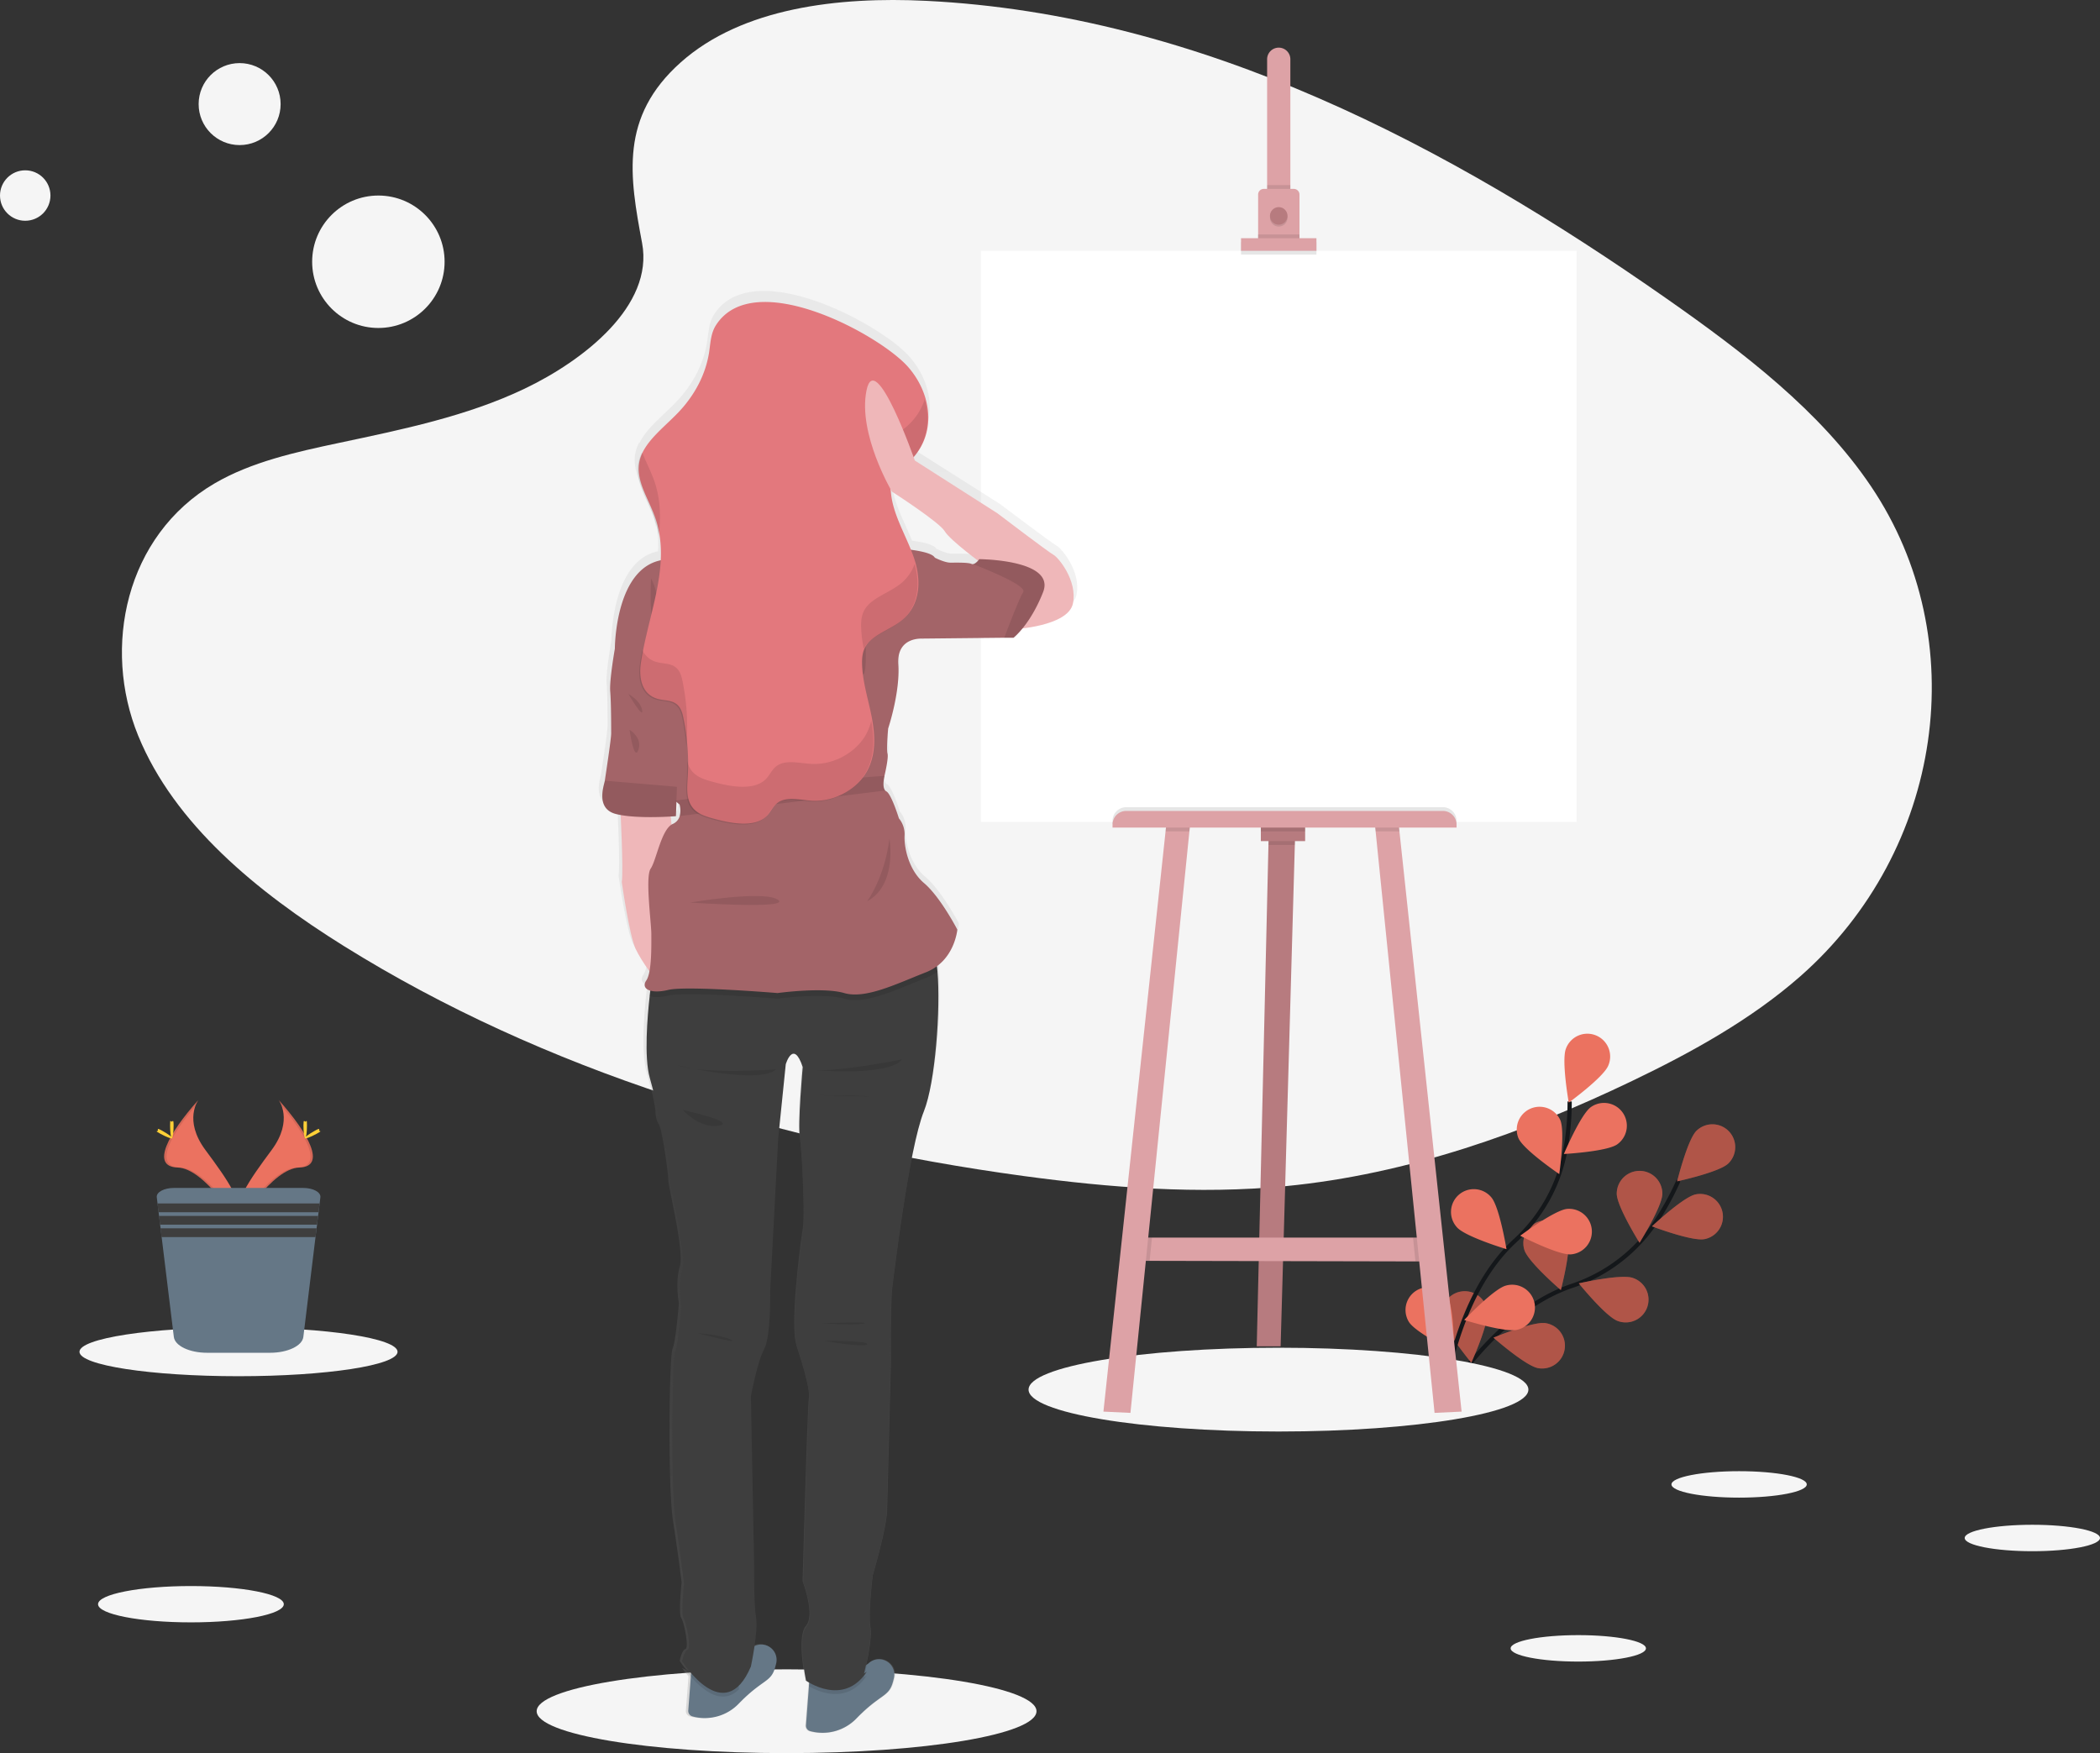<?xml version="1.0" encoding="UTF-8" standalone="no"?>
<svg
   xmlns:dc="http://purl.org/dc/elements/1.1/"
   xmlns:cc="http://creativecommons.org/ns#"
   xmlns:rdf="http://www.w3.org/1999/02/22-rdf-syntax-ns#"
   xmlns:svg="http://www.w3.org/2000/svg"
   xmlns="http://www.w3.org/2000/svg"
   xmlns:sodipodi="http://sodipodi.sourceforge.net/DTD/sodipodi-0.dtd"
   xmlns:inkscape="http://www.inkscape.org/namespaces/inkscape"
   inkscape:version="1.0 (4035a4f, 2020-05-01)"
   sodipodi:docname="empty.svg"
   version="1.1"
   viewBox="0 0 998.95 833.99"
   height="833.99"
   width="998.95"
   data-name="Layer 1"
   id="ffe6bee8-e793-4e33-a4ab-3e285c6a5a44">
  <rect x="0" y="0" width="998.95" height="833.99" fill="#333333" stroke="none"/>
  <sodipodi:namedview
     inkscape:current-layer="ffe6bee8-e793-4e33-a4ab-3e285c6a5a44"
     inkscape:window-maximized="1"
     inkscape:window-y="23"
     inkscape:window-x="1440"
     inkscape:cy="501.01383"
     inkscape:cx="265.82836"
     inkscape:zoom="1.0157363"
     showgrid="false"
     id="namedview1361"
     inkscape:window-height="1395"
     inkscape:window-width="2560"
     inkscape:pageshadow="2"
     inkscape:pageopacity="0"
     guidetolerance="10"
     gridtolerance="10"
     objecttolerance="10"
     borderopacity="1"
     bordercolor="#666666"
     pagecolor="#ffffff" />
  <defs
     id="defs1146">
    <linearGradient
       gradientUnits="userSpaceOnUse"
       y2="171.42"
       x2="499.14"
       y1="857.42"
       x1="499.14"
       id="8849c9b4-5ff8-40d0-8d32-f1e3227b06d9">
      <stop
         id="stop1139"
         stop-opacity="0.25"
         stop-color="gray"
         offset="0" />
      <stop
         id="stop1141"
         stop-opacity="0.12"
         stop-color="gray"
         offset="0.54" />
      <stop
         id="stop1143"
         stop-opacity="0.1"
         stop-color="gray"
         offset="1" />
    </linearGradient>
  </defs>
  <title
     id="title1148">blank canvas</title>
  <path
     style="fill:#f5f5f5;fill-opacity:1;opacity:1"
     id="path1150"
     opacity="0.1"
     fill="#eb7260"
     transform="translate(-100.52 -33.01)"
     d="M424.35,62.67c29.21-26,75.06-31.33,116.8-29.26,131.09,6.52,249.42,69.8,351.78,141.39,37.06,25.91,73.54,53.84,97.59,89.53,49,72.65,34.44,173.29-33.64,233.14-23.17,20.36-51.25,36-80.08,49.81-51.26,24.6-106.57,44.35-164.75,50-41.48,4-83.48.75-124.73-4.84C472.09,576.78,359,542.22,264.17,483.1,222.59,457.17,183.4,424.93,166.26,383S160.09,287.87,202.55,263c17.56-10.27,38.56-14.91,59.11-19.27,30.26-6.41,61-12.73,88.3-25.76,28.21-13.46,61.6-39.49,56-69.29C400,116.75,395.18,88.67,424.35,62.67Z" />
  <path
     style="stroke:#14171a;stroke-opacity:1"
     id="path1152"
     stroke-width="2"
     stroke-miterlimit="10"
     stroke="#535461"
     fill="none"
     transform="translate(-100.52 -33.01)"
     d="M785.47,701.9s25.06-44.39,62.79-57.18a77.24,77.24,0,0,0,39.12-29.26,129.52,129.52,0,0,0,11.54-20.76" />
  <path
     id="path1154"
     fill="#eb7260"
     transform="translate(-100.52 -33.01)"
     d="M922.66,586.49c-4.3,4.18-24.33,8.49-24.33,8.49s4.91-19.89,9.21-24.06a10.85,10.85,0,0,1,15.12,15.57Z" />
  <path
     id="path1156"
     fill="#eb7260"
     transform="translate(-100.52 -33.01)"
     d="M911.33,622.48c-5.88,1.17-25-6.09-25-6.09s14.94-14,20.81-15.2a10.85,10.85,0,0,1,4.23,21.29Z" />
  <path
     id="path1158"
     fill="#eb7260"
     transform="translate(-100.52 -33.01)"
     d="M870.08,661.42c-5.67-2-18.54-17.9-18.54-17.9s20-4.56,25.64-2.6a10.85,10.85,0,1,1-7.1,20.5Z" />
  <path
     id="path1160"
     fill="#eb7260"
     transform="translate(-100.52 -33.01)"
     d="M832.23,683.86c-5.91-1-21.29-14.51-21.29-14.51s18.91-7.88,24.82-6.9a10.85,10.85,0,1,1-3.53,21.41Z" />
  <path
     id="path1162"
     fill="#eb7260"
     transform="translate(-100.52 -33.01)"
     d="M869.59,600.85c0,6,10.84,23.37,10.84,23.37s10.86-17.37,10.86-23.36a10.85,10.85,0,1,0-21.7,0Z" />
  <path
     id="path1164"
     fill="#eb7260"
     transform="translate(-100.52 -33.01)"
     d="M825.66,627.65c1.8,5.72,17.34,19.06,17.34,19.06s5.16-19.83,3.37-25.55a10.85,10.85,0,0,0-20.71,6.49Z" />
  <path
     id="path1166"
     fill="#eb7260"
     transform="translate(-100.52 -33.01)"
     d="M786.54,659.55c.8,5.94,13.87,21.72,13.87,21.72s8.44-18.67,7.64-24.61a10.85,10.85,0,0,0-21.51,2.89Z" />
  <path
     id="path1168"
     opacity="0.25"
     transform="translate(-100.52 -33.01)"
     d="M922.66,586.49c-4.3,4.18-24.33,8.49-24.33,8.49s4.91-19.89,9.21-24.06a10.85,10.85,0,0,1,15.12,15.57Z" />
  <path
     id="path1170"
     opacity="0.25"
     transform="translate(-100.52 -33.01)"
     d="M911.33,622.48c-5.88,1.17-25-6.09-25-6.09s14.94-14,20.81-15.2a10.85,10.85,0,0,1,4.23,21.29Z" />
  <path
     id="path1172"
     opacity="0.25"
     transform="translate(-100.52 -33.01)"
     d="M870.08,661.42c-5.67-2-18.54-17.9-18.54-17.9s20-4.56,25.64-2.6a10.85,10.85,0,1,1-7.1,20.5Z" />
  <path
     id="path1174"
     opacity="0.25"
     transform="translate(-100.52 -33.01)"
     d="M832.23,683.86c-5.91-1-21.29-14.51-21.29-14.51s18.91-7.88,24.82-6.9a10.85,10.85,0,1,1-3.53,21.41Z" />
  <path
     id="path1176"
     opacity="0.25"
     transform="translate(-100.52 -33.01)"
     d="M869.59,600.85c0,6,10.84,23.37,10.84,23.37s10.86-17.37,10.86-23.36a10.85,10.85,0,1,0-21.7,0Z" />
  <path
     id="path1178"
     opacity="0.25"
     transform="translate(-100.52 -33.01)"
     d="M825.66,627.65c1.8,5.72,17.34,19.06,17.34,19.06s5.16-19.83,3.37-25.55a10.85,10.85,0,0,0-20.71,6.49Z" />
  <path
     id="path1180"
     opacity="0.25"
     transform="translate(-100.52 -33.01)"
     d="M786.54,659.55c.8,5.94,13.87,21.72,13.87,21.72s8.44-18.67,7.64-24.61a10.85,10.85,0,0,0-21.51,2.89Z" />
  <path
     style="stroke:#14171a;stroke-opacity:1"
     id="path1182"
     stroke-width="2"
     stroke-miterlimit="10"
     stroke="#535461"
     fill="none"
     transform="translate(-100.52 -33.01)"
     d="M786.91,701s4.92-50.74,34.24-77.72a77.24,77.24,0,0,0,23.9-42.61A129.14,129.14,0,0,0,847.19,557" />
  <path
     id="path1184"
     fill="#eb7260"
     transform="translate(-100.52 -33.01)"
     d="M865.56,539.92c-2.24,5.56-18.8,17.62-18.8,17.62s-3.56-20.18-1.32-25.73a10.85,10.85,0,1,1,20.12,8.11Z" />
  <path
     id="path1186"
     fill="#eb7260"
     transform="translate(-100.52 -33.01)"
     d="M869.79,577.41c-4.9,3.45-25.36,4.57-25.36,4.57s8-18.87,12.87-22.32a10.85,10.85,0,0,1,12.49,17.75Z" />
  <path
     id="path1188"
     fill="#eb7260"
     transform="translate(-100.52 -33.01)"
     d="M847.86,629.73c-6,.5-24.2-8.86-24.2-8.86S840.07,608.61,846,608.1a10.85,10.85,0,0,1,1.82,21.63Z" />
  <path
     id="path1190"
     fill="#eb7260"
     transform="translate(-100.52 -33.01)"
     d="M822.35,665.58c-5.8,1.5-25.34-4.64-25.34-4.64s14.09-14.87,19.89-16.37a10.85,10.85,0,1,1,5.45,21Z" />
  <path
     id="path1192"
     fill="#eb7260"
     transform="translate(-100.52 -33.01)"
     d="M822.87,574.54c2.42,5.48,19.38,17,19.38,17s2.89-20.28.46-25.76a10.85,10.85,0,0,0-19.84,8.78Z" />
  <path
     id="path1194"
     fill="#eb7260"
     transform="translate(-100.52 -33.01)"
     d="M793.57,616.85c3.95,4.5,23.57,10.4,23.57,10.4s-3.31-20.22-7.27-24.72a10.85,10.85,0,1,0-16.3,14.32Z" />
  <path
     id="path1196"
     fill="#eb7260"
     transform="translate(-100.52 -33.01)"
     d="M770.73,661.87c3.14,5.11,21.48,14.23,21.48,14.23s.15-20.48-3-25.59a10.85,10.85,0,1,0-18.49,11.36Z" />
  <ellipse
     style="fill:#f5f5f5;fill-opacity:1;opacity:1"
     id="ellipse1198"
     opacity="0.1"
     fill="#eb7260"
     ry="19.93"
     rx="118.88"
     cy="814.05"
     cx="374.17" />
  <ellipse
     style="fill:#f5f5f5;fill-opacity:1;opacity:1"
     id="ellipse1200"
     opacity="0.1"
     fill="#eb7260"
     ry="19.93"
     rx="118.88"
     cy="661.06"
     cx="608.16" />
  <polygon
     id="polygon1202"
     fill="#b77b7f"
     points="616.05 398.03 615.94 401.92 609.18 640.44 597.82 640.44 603.39 401.92 603.5 397.43 616.05 398.03" />
  <polygon
     id="polygon1204"
     fill="#dda2a6"
     points="681.82 600.09 673.31 600.07 546.87 599.8 540.13 599.79 543.72 588.73 680.92 588.73 681.82 600.09" />
  <polygon
     id="polygon1206"
     opacity="0.1"
     points="616.05 398.03 615.94 401.92 603.39 401.92 603.5 397.43 616.05 398.03" />
  <rect
     id="rect1208"
     fill="#b77b7f"
     height="7.93"
     width="21.07"
     y="392.2"
     x="599.77" />
  <polygon
     id="polygon1210"
     opacity="0.1"
     points="547.99 588.73 546.87 599.8 540.13 599.79 543.72 588.73 547.99 588.73" />
  <polygon
     id="polygon1212"
     fill="#dda2a6"
     points="566.14 392.05 565.79 395.49 537.74 672.13 524.89 671.52 554.45 395.49 554.78 392.35 566.14 392.05" />
  <polygon
     id="polygon1214"
     opacity="0.1"
     points="681.82 600.09 673.31 600.07 672.16 588.73 680.92 588.73 681.82 600.09" />
  <polygon
     id="polygon1216"
     fill="#dda2a6"
     points="695.27 671.52 682.41 672.13 654.37 395.49 654.02 392.05 665.37 392.35 665.7 395.49 695.27 671.52" />
  <rect
     id="rect1218"
     fill="#fff"
     height="271.7"
     width="283.36"
     y="119.3"
     x="466.6" />
  <path
     id="path1220"
     fill="#dda2a6"
     transform="translate(-100.52 -33.01)"
     d="M714.33,61.44v65.61H703.28V61.44a5.53,5.53,0,1,1,11.05,0Z" />
  <rect
     id="rect1222"
     opacity="0.1"
     height="5.97"
     width="11.06"
     y="88.07"
     x="602.75" />
  <path
     id="path1224"
     fill="#dda2a6"
     transform="translate(-100.52 -33.01)"
     d="M718.67,125.56v21.66H699V125.56a2.68,2.68,0,0,1,2.69-2.69H716A2.69,2.69,0,0,1,718.67,125.56Z" />
  <circle
     id="circle1226"
     opacity="0.1"
     r="4.18"
     cy="103.61"
     cx="608.28" />
  <circle
     id="circle1228"
     fill="#b77b7f"
     r="4.18"
     cy="102.71"
     cx="608.28" />
  <rect
     id="rect1230"
     opacity="0.1"
     height="2.69"
     width="19.73"
     y="111.53"
     x="598.42" />
  <rect
     id="rect1232"
     opacity="0.1"
     height="5.98"
     width="35.87"
     y="115.12"
     x="590.35" />
  <rect
     id="rect1234"
     fill="#dda2a6"
     height="5.98"
     width="35.87"
     y="113.32"
     x="590.35" />
  <path
     id="path1236"
     opacity="0.1"
     d="M535.72,384H686.37a6.5,6.5,0,0,1,6.5,6.5v1.42a0,0,0,0,1,0,0H529.22a0,0,0,0,1,0,0v-1.42A6.5,6.5,0,0,1,535.72,384Z" />
  <polygon
     id="polygon1238"
     opacity="0.1"
     points="554.78 392.35 566.14 392.05 565.79 395.49 554.45 395.49 554.78 392.35" />
  <rect
     id="rect1240"
     opacity="0.1"
     height="3.29"
     width="21.07"
     y="392.2"
     x="599.77" />
  <polygon
     id="polygon1242"
     opacity="0.1"
     points="665.7 395.49 654.37 395.49 654.02 392.05 665.37 392.35 665.7 395.49" />
  <path
     id="path1244"
     fill="#dda2a6"
     d="M535.72,385.77H686.37a6.5,6.5,0,0,1,6.5,6.5v1.42a0,0,0,0,1,0,0H529.22a0,0,0,0,1,0,0v-1.42A6.5,6.5,0,0,1,535.72,385.77Z" />
  <path
     id="path1246"
     fill="url(#8849c9b4-5ff8-40d0-8d32-f1e3227b06d9)"
     transform="translate(-100.52 -33.01)"
     d="M603.21,292.64c-2.27-1.2-27-19.88-27-19.88l-39.91-25.31s-.21-.6-.59-1.63c10.95-12.43,8.56-30.47-2.58-43.15-13.5-15.38-74.5-48.49-92.88-20.17-2.57,4-2.66,8.54-3.33,12.94-1.57,10.27-6.63,20.22-14.57,28.6-6.12,6.47-14.15,12.43-17.67,19.75,0-.09-.07-.18-.1-.28a18.36,18.36,0,0,0-1.83,5C401,257.44,407,266,410.19,274.69a47.5,47.5,0,0,1,2.32,9.08c.08-.62.15-1.23.22-1.85a58.06,58.06,0,0,1,.79,13.36c-22.15,4.51-22.16,42.4-22.16,42.4s-2.73,15.06-2.27,20.49.45,17.17.45,20-2.73,20.48-3,22.6a.51.51,0,0,1,0,.09c-.4,2.32-4.55,13.5,5.48,16,.7.18,1.44.33,2.21.47.43,9.05,1.21,28,.52,32.22,0,0,3.65,25.46,6.68,31.93a73.44,73.44,0,0,0,6.7,10.82,11.92,11.92,0,0,1-1.54,4.39c-1.55,2.23-.75,4.06,1.84,4.85-.09.77-.19,1.64-.3,2.62-1.11,9.82-2.77,29.34.05,39.23,3.87,13.56,4.1,18.08,4.1,18.08s0,4.06,1.6,6.32,4.55,23.28,4.55,26.67,7.74,33.89,5.46,41.12-.45,17.4-.45,17.4-1.37,17.85-3,21.69-2.28,65.75.22,81.79,4.1,29.37,4.1,29.37-1.59,14.69-.23,16.72,3.87,14.24,2.05,14.91-2.73,5.65-2.73,5.65a50.39,50.39,0,0,0,3.11,4.23,17,17,0,0,1-2.05-.87c.72,1,1.8,2.42,3.13,4l-1.25,16.25a2.72,2.72,0,0,0,2,2.85,22.87,22.87,0,0,0,22.62-6.36c11.38-11.52,15.25-9.94,17.3-16.94.22-.75.41-1.49.57-2.19,1.47-6.24-5.18-10.88-10.47-8.22.73-4.94,1.3-10.55.75-13.72-1.14-6.55-.91-23.72-.91-23.72l-1.59-82.25s2.95-16.27,6.37-22.59,3-28.47,3-28.47l3.87-72.76,3.64-35.47s3.64-12.2,8.19,1.36c0,0-2.5,27.33-1.36,33.89s2.73,38.41,1.59,45.41-6.14,45.42-3,55.13S486,694.15,485.3,698s-3,87.21-3,87.21,6.15,16,1.6,21.24-.23,26-.23,26,.55.39,1.49.93l-.13,1.73-1.43,18.69a2.74,2.74,0,0,0,2,2.86,22.86,22.86,0,0,0,22.62-6.36c11.38-11.53,15.25-9.94,17.3-16.95.22-.75.41-1.48.58-2.19,1.6-6.81-6.5-11.75-11.92-7.3l-.27.23a9.41,9.41,0,0,1-.89.67,4.3,4.3,0,0,1-.45.29c1.14-5.16,2.8-14,2-18.14-1.14-6.1,1.13-24.62,1.13-24.62s6.6-22.15,6.83-31l1.82-70.49s-.22-28.7.69-35.7,8.19-67.56,15.47-85.64c5.59-13.84,8.09-49.16,6.61-67.07-.08-.88-.16-1.73-.26-2.52,8.93-6.59,9.82-17.55,9.82-17.55s-8.2-15.66-16.09-22.29S531,432,531.28,427.15a11.88,11.88,0,0,0-2.73-8.13s-3.64-11.75-6.07-12.95a1.9,1.9,0,0,1-.53-.4c-1.65-1.77-.38-6.83-.38-6.83l0-.16c.29-1.17,2-8.75,1.49-10.69-.61-2.1.3-12.05.3-12.05s5.77-17.17,4.86-30.73,11.84-12.35,11.84-12.35l39.37-.41,4.48,0a31.53,31.53,0,0,0,4.31-4.46c7.5-.89,22.67-3.72,24.37-12C614.9,305,605.49,293.85,603.21,292.64ZM420.81,418l.27-6.89c.93.8,1.55,1.31,1.55,1.31a10.78,10.78,0,0,1,.07,5.52,5.89,5.89,0,0,1-3.41,3.82,4.14,4.14,0,0,0-.55.29l-.38-3.89Zm142.8-121c-1.67-.75-7.29-.6-10.18-.6s-7.58-2.41-7.58-2.41c-1-1.95-6.53-3.11-11.45-3.77-3.74-9.22-9-18.21-9.71-27.82,0-.35,0-.7-.05-1.05l.57,1s22.92,14.62,25.5,19c2,3.34,11.63,10.8,16.09,14.14a4.59,4.59,0,0,1-2.45,1.64A1.35,1.35,0,0,1,563.61,297Z" />
  <path
     style="fill:#657786;fill-opacity:1"
     id="path1248"
     fill="#67647e"
     transform="translate(-100.52 -33.01)"
     d="M525.76,831.22c-.17.7-.35,1.43-.57,2.17-2,7-5.83,5.38-17,16.81a22.38,22.38,0,0,1-22.27,6.32,2.7,2.7,0,0,1-2-2.84l1.41-18.54.67-8.92s17.84,5,26.92-1.35a10.77,10.77,0,0,0,.88-.67A2.75,2.75,0,0,0,514,824,7.29,7.29,0,0,1,525.76,831.22Z" />
  <path
     style="fill:#657786;fill-opacity:1"
     id="path1250"
     fill="#67647e"
     transform="translate(-100.52 -33.01)"
     d="M469.76,824.22c-.17.7-.35,1.43-.57,2.17-2,7-5.83,5.38-17,16.81a22.38,22.38,0,0,1-22.27,6.32,2.7,2.7,0,0,1-2-2.84l1.41-18.54.67-8.92s17.84,5,26.92-1.35a10.77,10.77,0,0,0,.88-.67A2.75,2.75,0,0,0,458,817,7.29,7.29,0,0,1,469.76,824.22Z" />
  <path
     id="path1252"
     opacity="0.1"
     transform="translate(-100.52 -33.01)"
     d="M451.33,827l.72,9.64c-10.24,10.23-22.43-5-26-10C435.44,831.48,451.33,827,451.33,827Z" />
  <path
     id="path1254"
     opacity="0.1"
     transform="translate(-100.52 -33.01)"
     d="M511.52,830.92l1.34-.89c-9.35,14.22-23.24,7.66-27.57,5.11l.67-8.92s17.84,5,26.92-1.35C512.17,828.35,511.52,830.92,511.52,830.92Z" />
  <path
     style="fill:#3e3e3e;fill-opacity:1"
     id="path1256"
     fill="#444053"
     transform="translate(-100.52 -33.01)"
     d="M540,561.69c-7.18,17.93-14.35,78-15.25,85s-.67,35.42-.67,35.42L522.28,752c-.23,8.75-6.73,30.72-6.73,30.72s-2.24,18.38-1.12,24.43-2.91,22-2.91,22l1.34-.9c-11.21,17-28.92,4.26-28.92,4.26s-4.26-20.62.23-25.78-1.57-21.07-1.57-21.07,2.24-82.72,2.91-86.53-2.69-15.47-5.83-25.11,1.8-47.75,2.92-54.7-.45-38.56-1.57-45.06,1.34-33.63,1.34-33.63c-4.48-13.45-8.07-1.34-8.07-1.34l-3.59,35.19-3.81,72.19s.45,22-2.91,28.25-6.28,22.41-6.28,22.41l1.57,81.61s-.22,17,.9,23.53-2.47,23.32-2.47,23.32C445.16,855.36,425,823.3,425,823.3s.9-4.93,2.69-5.6-.67-12.78-2-14.8.22-16.59.22-16.59-1.57-13.22-4-29.14-1.79-77.34-.22-81.15,2.91-21.52,2.91-21.52-1.79-10.09.45-17.27-5.38-37.43-5.38-40.8-2.91-24.21-4.48-26.45-1.57-6.28-1.57-6.28-.22-4.48-4-17.93c-2.78-9.82-1.14-29.18-.05-38.93.39-3.61.73-5.91.73-5.91S538.87,480.08,544,484.79c1.2,1.11,2,4.92,2.47,10.35C548,512.9,545.48,548,540,561.69Z" />
  <path
     id="path1258"
     opacity="0.1"
     transform="translate(-100.52 -33.01)"
     d="M491.34,662.49c.6,0,14.8,1.2,20,.15S491.34,662.49,491.34,662.49Z" />
  <path
     id="path1260"
     opacity="0.1"
     transform="translate(-100.52 -33.01)"
     d="M492.39,670.86S512,674.3,513,672.51,492.39,670.86,492.39,670.86Z" />
  <path
     id="path1262"
     opacity="0.1"
     transform="translate(-100.52 -33.01)"
     d="M432.46,667.27s10.16.45,15.69,3S432.46,667.27,432.46,667.27Z" />
  <path
     id="path1264"
     fill="#efb7b9"
     transform="translate(-100.52 -33.01)"
     d="M395.54,415.9s1.64,31.23.75,36.76c0,0,3.58,25.26,6.57,31.68s9.42,14.5,9.42,14.5l8.82-62L419,415.6Z" />
  <circle
     id="circle1266"
     fill="#efb7b9"
     r="34.52"
     cy="206.09"
     cx="387.68" />
  <path
     id="path1268"
     fill="#efb7b9"
     transform="translate(-100.52 -33.01)"
     d="M470.27,255.23s-10.76,21.08-21.52,30.94,64.56,21.07,66.35,21.07S501.65,262.41,504.34,257,470.27,255.23,470.27,255.23Z" />
  <path
     id="path1270"
     opacity="0.1"
     transform="translate(-100.52 -33.01)"
     d="M546.49,495.14a22.43,22.43,0,0,1-5.54,3.1c-13.74,5.38-28.69,12.85-38.85,9.87s-31.68,0-31.68,0-43.35-3.59-52-1.5c-3.94.95-7,.91-9,.23.39-3.61.73-5.91.73-5.91S538.87,480.08,544,484.79C545.22,485.9,546,489.71,546.49,495.14Z" />
  <path
     id="path1272"
     fill="#a36468"
     transform="translate(-100.52 -33.01)"
     d="M555.9,475.22s-1.19,14.95-14.95,20.33-28.69,12.85-38.85,9.87-31.68,0-31.68,0-43.35-3.59-52-1.5-13.16-.59-10.47-4.48,2.4-16.74,2.4-22.12-3-27.2-.31-31.09S415.12,427.4,420.5,425a5.86,5.86,0,0,0,3.36-3.79,10.84,10.84,0,0,0-.07-5.47s-.91-.75-2.16-1.86c-3.17-2.83-8.53-8.08-6.81-9.8,2.39-2.4,0-17.94,0-17.94s-5.68-11.95-3.58-16.43S393,341.61,393,341.61s0-40.64,24.51-42.44c0,0,17.34.6,19.43-7.17s15.84-12.26,15.84-12.26l31.39,6.88s27.79,6,32.88,2.39,9,4.78,9,4.78,17.33.9,19.12,4.49-5.67,38.55-5.67,38.55-12.56-1.19-11.66,12.26S523,379.58,523,379.58s-.9,9.86-.3,11.95c.56,1.93-1.18,9.45-1.46,10.61l0,.15s-1.25,5,.37,6.78a2,2,0,0,0,.52.4c2.4,1.19,6,12.85,6,12.85a11.83,11.83,0,0,1,2.69,8.07c-.29,4.79,1.5,16.14,9.27,22.72S555.9,475.22,555.9,475.22Z" />
  <path
     id="path1274"
     fill="#a36468"
     transform="translate(-100.52 -33.01)"
     d="M422.59,406l0,1.27-.54,14s-18.39,1.49-28.4-1-5.8-13.6-5.4-15.9a.37.37,0,0,0,0-.09c.29-2.1,3-19.58,3-22.42s0-14.5-.45-19.88S393,341.61,393,341.61l1.94-2.38L416,347.3Z" />
  <path
     id="path1276"
     opacity="0.1"
     transform="translate(-100.52 -33.01)"
     d="M422.54,407.3l-.54,14s-18.39,1.49-28.4-1-5.8-13.6-5.4-15.9Z" />
  <path
     id="path1278"
     opacity="0.1"
     transform="translate(-100.52 -33.01)"
     d="M423.86,421.22a10.84,10.84,0,0,0-.07-5.47s-.91-.75-2.16-1.86c15.83-2.21,78.52-10.81,99.63-11.75l0,.15s-1.25,5,.37,6.78Z" />
  <path
     id="path1280"
     opacity="0.1"
     transform="translate(-100.52 -33.01)"
     d="M523.62,432s3.89,22-10.61,29.74C513,461.78,521.23,450.87,523.62,432Z" />
  <path
     id="path1282"
     opacity="0.1"
     transform="translate(-100.52 -33.01)"
     d="M428.72,462.37s35-6,41.85-1.34S428.72,462.37,428.72,462.37Z" />
  <path
     id="path1284"
     opacity="0.1"
     transform="translate(-100.52 -33.01)"
     d="M511.52,326.22s-5.38,22.12-1.35,27.2S511.52,326.22,511.52,326.22Z" />
  <path
     id="path1286"
     opacity="0.1"
     transform="translate(-100.52 -33.01)"
     d="M410.19,308.14s4.93,8.22,1.94,16.74S410.19,308.14,410.19,308.14Z" />
  <path
     id="path1288"
     opacity="0.1"
     transform="translate(-100.52 -33.01)"
     d="M400,380.18s6.28,3.73,4.19,9.56S400,380.18,400,380.18Z" />
  <path
     id="path1290"
     opacity="0.1"
     transform="translate(-100.52 -33.01)"
     d="M399.43,363.14s5.82,3.14,6.57,7.77S399.43,363.14,399.43,363.14Z" />
  <path
     id="path1292"
     opacity="0.1"
     transform="translate(-100.52 -33.01)"
     d="M485.81,541.88s36.62,3.74,43.94-4.93C529.75,537,496.72,543.53,485.81,541.88Z" />
  <path
     id="path1294"
     opacity="0.1"
     transform="translate(-100.52 -33.01)"
     d="M422.59,539.79s39.31,9.27,47.08,1.94C469.67,541.73,435.89,544.27,422.59,539.79Z" />
  <path
     id="path1296"
     opacity="0.1"
     transform="translate(-100.52 -33.01)"
     d="M488.65,554s16.44,0,24.06.45S488.65,554,488.65,554Z" />
  <path
     id="path1298"
     opacity="0.1"
     transform="translate(-100.52 -33.01)"
     d="M425.28,561s8.07,9.12,17.19,7.48S425.28,561,425.28,561Z" />
  <path
     id="path1300"
     fill="#e3787d"
     transform="translate(-100.52 -33.01)"
     d="M441.13,187.65c-2.53,3.93-2.62,8.48-3.28,12.84-1.54,10.19-6.53,20.06-14.34,28.38-7.17,7.62-17,14.53-18.86,23.84-1.76,8.84,4.21,17.35,7.34,26,8.25,22.69-3.27,46.49-6.63,69.91-.93,6.47.19,14.74,8.16,16.89,2.49.68,5.34.59,7.58,1.67,3,1.44,3.92,4.43,4.47,7.12a108.82,108.82,0,0,1,2.06,29.28c-.36,5.5-.76,11.83,4.44,15.61,2.36,1.73,5.54,2.61,8.61,3.44,8.19,2.21,18.78,4,24.3-1.19,2.32-2.17,3.19-5.23,6.08-6.95,4.33-2.57,10.47-.83,15.92-.56,11.19.56,21.47-6,25.88-13.91s4-17,2.4-25.53-4.46-17-4.66-25.66c-.07-3,.2-6.05,1.92-8.71,3.33-5.15,11.08-7.49,16.38-11.54,9.93-7.6,9.9-20.05,6.29-30.47S525.1,277.7,524.3,266.93a11.87,11.87,0,0,1,1.47-7.53c1.42-2.19,3.9-3.83,6-5.64,14.49-12.24,12.78-32.34.8-46.1C519.31,192.41,459.23,159.56,441.13,187.65Z" />
  <g
     id="g1312"
     opacity="0.1">
    <path
       id="path1302"
       transform="translate(-100.52 -33.01)"
       d="M413.83,288.13c1.13-9.09.92-18.1-2.29-26.95-1.58-4.34-3.87-8.65-5.54-13a18.76,18.76,0,0,0-1.8,5c-1.76,8.84,4.21,17.35,7.34,26A47.28,47.28,0,0,1,413.83,288.13Z" />
    <path
       id="path1304"
       transform="translate(-100.52 -33.01)"
       d="M427.18,386.05a109.22,109.22,0,0,0-2.05-29.28c-.56-2.69-1.48-5.67-4.48-7.11-2.24-1.08-5.09-1-7.58-1.67a10.33,10.33,0,0,1-7-5.78c-.46,2.28-.86,4.55-1.19,6.83-.93,6.47.19,14.74,8.16,16.89,2.49.67,5.34.58,7.58,1.66,3,1.44,3.92,4.43,4.48,7.12a110.81,110.81,0,0,1,1.92,13.52C427.09,387.49,427.13,386.77,427.18,386.05Z" />
    <path
       id="path1306"
       transform="translate(-100.52 -33.01)"
       d="M512.42,382.5c-4.42,7.94-14.7,14.47-25.89,13.91-5.45-.28-11.59-2-15.91.56-2.89,1.71-3.77,4.78-6.09,6.95-5.52,5.15-16.11,3.4-24.3,1.19-3.07-.84-6.24-1.71-8.61-3.44a10.8,10.8,0,0,1-4.25-6.9c.06,3.07,0,6.15-.19,9.22-.36,5.5-.76,11.83,4.44,15.62,2.37,1.72,5.54,2.6,8.61,3.43,8.19,2.21,18.78,4,24.3-1.19,2.32-2.17,3.2-5.23,6.09-7,4.32-2.57,10.46-.83,15.91-.56,11.19.56,21.47-6,25.89-13.91,4.24-7.64,4.05-16.28,2.57-24.53A26.87,26.87,0,0,1,512.42,382.5Z" />
    <path
       id="path1308"
       transform="translate(-100.52 -33.01)"
       d="M531.36,236.28c-2.14,1.8-4.62,3.45-6,5.64a11.87,11.87,0,0,0-1.47,7.53,40.06,40.06,0,0,0,2.06,9.6,39.94,39.94,0,0,1,5.45-4.84c9.8-8.27,12.18-20.14,9-31.22A28.54,28.54,0,0,1,531.36,236.28Z" />
    <path
       id="path1310"
       transform="translate(-100.52 -33.01)"
       d="M528.45,311.05c-5.29,4.05-13.05,6.4-16.37,11.55-1.73,2.66-2,5.73-1.93,8.7a60.08,60.08,0,0,0,1.28,10.4,9.62,9.62,0,0,1,.65-1.17c3.32-5.15,11.08-7.49,16.37-11.54,9.07-6.94,9.83-17.92,7.15-27.71A20.76,20.76,0,0,1,528.45,311.05Z" />
  </g>
  <path
     id="path1314"
     fill="#efb7b9"
     transform="translate(-100.52 -33.01)"
     d="M582.8,332.35s25.86-1.34,28.1-12.25-7-22-9.26-23.17S575,277.2,575,277.2l-39.3-25.1s-18.83-54-23-33.33,12.11,48.12,12.11,48.12,22.56,14.5,25.1,18.83S568,301.41,568,301.41Z" />
  <path
     id="path1316"
     fill="#a36468"
     transform="translate(-100.52 -33.01)"
     d="M596.7,314.71c-6.12,15.55-14.05,21.68-14.05,21.68l-4.41,0-38.77.4L535,324.58l6.28-26.46,3.88.16s4.64,2.39,7.47,2.39,8.38-.15,10,.59a1.23,1.23,0,0,0,.73.11c1.47-.15,3-2.35,3-2.35S602.83,299.17,596.7,314.71Z" />
  <path
     id="path1318"
     opacity="0.1"
     transform="translate(-100.52 -33.01)"
     d="M596.7,314.71c-6.12,15.55-14.05,21.68-14.05,21.68l-4.41,0c2.3-6.16,7.15-18.8,9-21.72,1.81-2.76-14.43-9.63-23.93-13.34,1.47-.15,3-2.35,3-2.35S602.83,299.17,596.7,314.71Z" />
  <ellipse
     style="fill:#f5f5f5;fill-opacity:1;opacity:1"
     id="ellipse1320"
     opacity="0.1"
     fill="#eb7260"
     ry="8.64"
     rx="44.18"
     cy="763.14"
     cx="90.82" />
  <ellipse
     style="fill:#f5f5f5;fill-opacity:1;opacity:1"
     id="ellipse1322"
     opacity="0.1"
     fill="#eb7260"
     ry="6.29"
     rx="32.18"
     cy="706.15"
     cx="827.28" />
  <ellipse
     style="fill:#f5f5f5;fill-opacity:1;opacity:1"
     id="ellipse1324"
     opacity="0.1"
     fill="#eb7260"
     ry="6.29"
     rx="32.18"
     cy="731.64"
     cx="966.77" />
  <ellipse
     style="fill:#f5f5f5;fill-opacity:1;opacity:1"
     id="ellipse1326"
     opacity="0.1"
     fill="#eb7260"
     ry="6.29"
     rx="32.18"
     cy="784.14"
     cx="750.78" />
  <path
     id="path1328"
     fill="#eb7260"
     transform="translate(-100.52 -33.01)"
     d="M233.09,556.31s7.24,9.47-3.34,23.75S210.46,606.4,214,615.31c0,0,15.95-26.53,28.94-26.9S247.38,572.27,233.09,556.31Z" />
  <path
     id="path1330"
     opacity="0.1"
     transform="translate(-100.52 -33.01)"
     d="M233.09,556.31a11.79,11.79,0,0,1,1.48,3c12.67,14.89,19.42,28.78,7.24,29.13-11.34.32-24.95,20.61-28.21,25.73a9.44,9.44,0,0,0,.39,1.17s15.95-26.53,28.94-26.9S247.38,572.27,233.09,556.31Z" />
  <path
     id="path1332"
     fill="#ffd037"
     transform="translate(-100.52 -33.01)"
     d="M246.54,568.37c0,3.33-.37,6-.83,6s-.84-2.7-.84-6,.47-1.76.93-1.76S246.54,565,246.54,568.37Z" />
  <path
     id="path1334"
     fill="#ffd037"
     transform="translate(-100.52 -33.01)"
     d="M251.16,572.35c-2.92,1.59-5.47,2.56-5.69,2.15s2-2,4.89-3.62,1.77-.43,2,0S254.08,570.75,251.16,572.35Z" />
  <path
     id="path1336"
     fill="#eb7260"
     transform="translate(-100.52 -33.01)"
     d="M194.88,556.31s-7.24,9.47,3.34,23.75S217.51,606.4,214,615.31c0,0-16-26.53-29-26.9S180.59,572.27,194.88,556.31Z" />
  <path
     id="path1338"
     opacity="0.1"
     transform="translate(-100.52 -33.01)"
     d="M194.88,556.31a11.79,11.79,0,0,0-1.48,3c-12.67,14.89-19.42,28.78-7.24,29.13,11.34.32,25,20.61,28.21,25.73a11.41,11.41,0,0,1-.38,1.17s-16-26.53-29-26.9S180.59,572.27,194.88,556.31Z" />
  <path
     id="path1340"
     fill="#ffd037"
     transform="translate(-100.52 -33.01)"
     d="M181.43,568.37c0,3.33.37,6,.83,6s.84-2.7.84-6-.47-1.76-.93-1.76S181.43,565,181.43,568.37Z" />
  <path
     id="path1342"
     fill="#ffd037"
     transform="translate(-100.52 -33.01)"
     d="M176.81,572.35c2.93,1.59,5.47,2.56,5.7,2.15s-2-2-4.9-3.62-1.77-.43-2,0S173.89,570.75,176.81,572.35Z" />
  <ellipse
     style="fill:#f5f5f5;fill-opacity:1;opacity:1"
     id="ellipse1344"
     opacity="0.1"
     fill="#eb7260"
     ry="11.61"
     rx="75.65"
     cy="643.07"
     cx="113.46" />
  <path
     style="fill:#657786;fill-opacity:1"
     id="path1346"
     fill="#65617d"
     transform="translate(-100.52 -33.01)"
     d="M252.92,602.56l-.36,3-.51,4.17-.21,1.74-.51,4.18-.22,1.74-.51,4.17L244.82,669c-.52,4.24-7.44,7.54-15.8,7.54H199c-8.36,0-15.27-3.3-15.79-7.54l-5.79-47.45-.51-4.17-.21-1.74-.52-4.18-.21-1.74-.51-4.17-.36-3c-.29-2.4,3.45-4.42,8.18-4.42h61.52C249.47,598.14,253.22,600.16,252.92,602.56Z" />
  <polygon
     style="fill:#3e3e3e;fill-opacity:1"
     id="polygon1348"
     fill="#9d9cb5"
     points="152.03 572.5 151.53 576.68 75.39 576.68 74.89 572.5 152.03 572.5" />
  <polygon
     style="fill:#3e3e3e;fill-opacity:1"
     id="polygon1350"
     fill="#9d9cb5"
     points="151.31 578.42 150.81 582.59 76.12 582.59 75.61 578.42 151.31 578.42" />
  <polygon
     style="fill:#3e3e3e;fill-opacity:1"
     id="polygon1352"
     fill="#9d9cb5"
     points="150.59 584.33 150.08 588.5 76.84 588.5 76.33 584.33 150.59 584.33" />
  <circle
     style="fill:#f5f5f5;fill-opacity:1;opacity:1"
     id="circle1354"
     opacity="0.1"
     fill="#eb7260"
     r="31.5"
     cy="124.52"
     cx="179.99" />
  <circle
     style="fill:#f5f5f5;fill-opacity:1;opacity:1"
     id="circle1356"
     opacity="0.1"
     fill="#eb7260"
     r="19.5"
     cy="49.52"
     cx="113.99" />
  <circle
     style="fill:#f5f5f5;fill-opacity:1;opacity:1"
     id="circle1358"
     opacity="0.1"
     fill="#eb7260"
     r="12"
     cy="93.02"
     cx="12" />
</svg>
